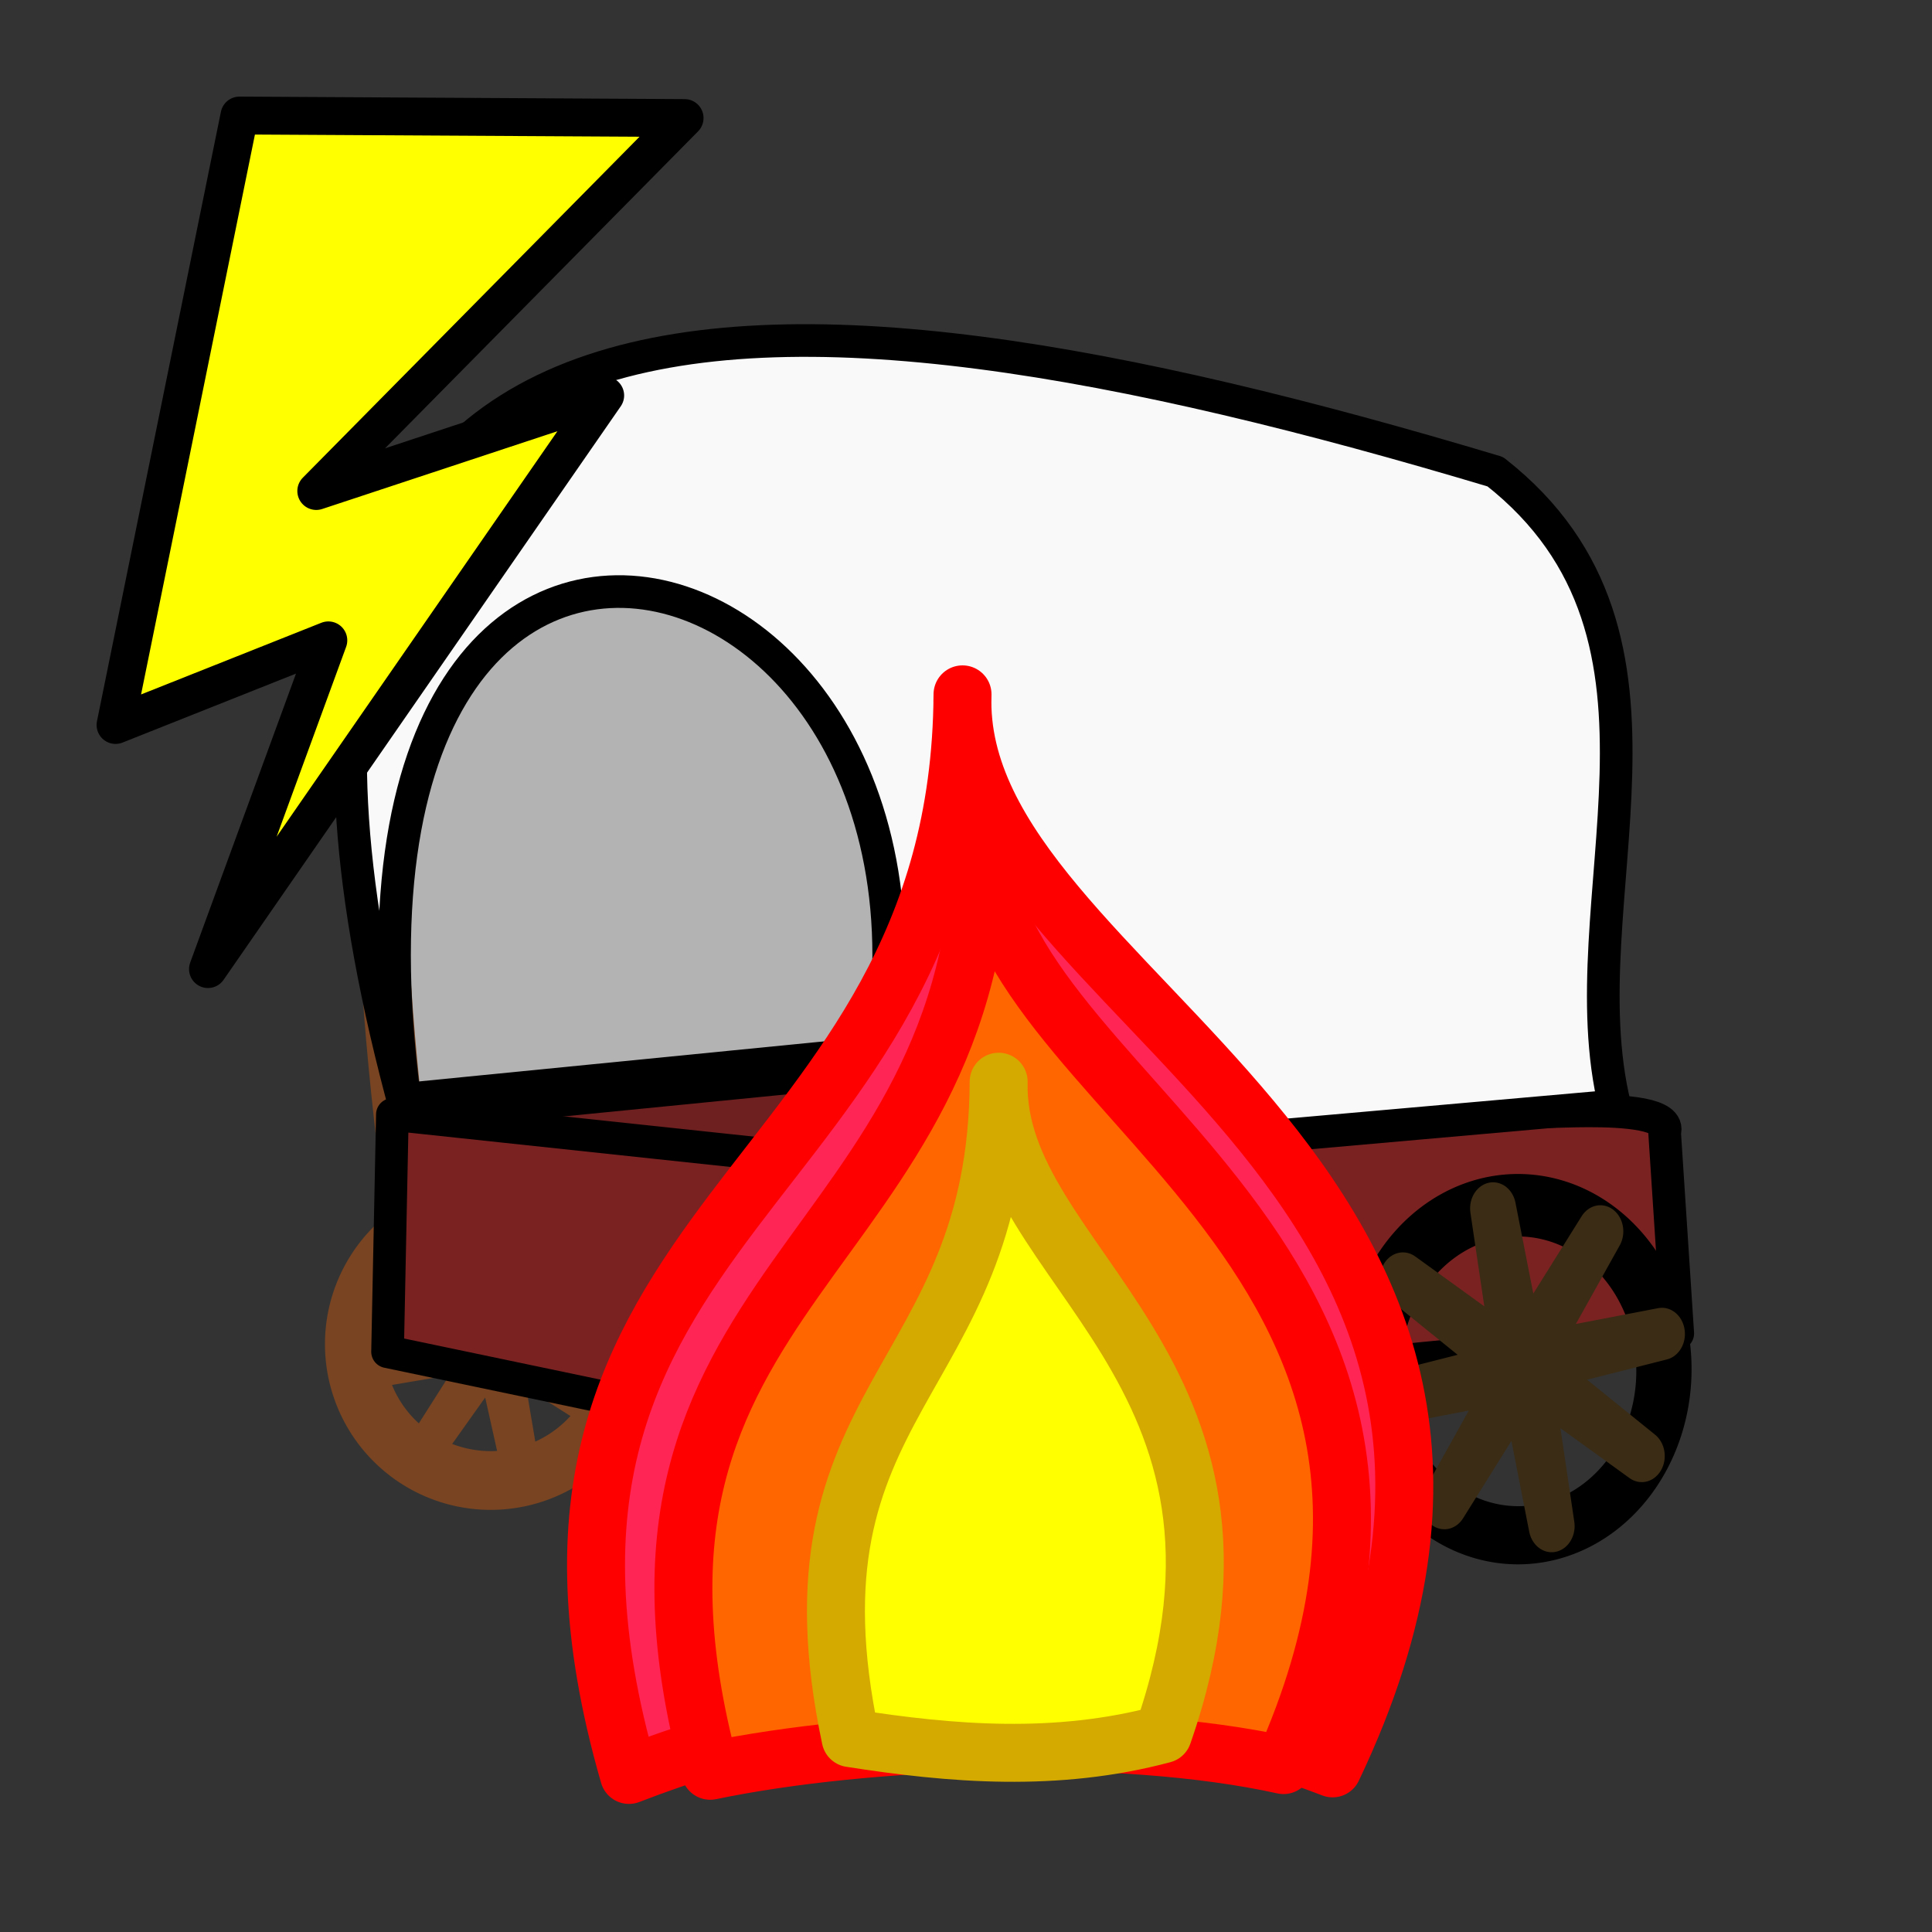 <?xml version="1.0" encoding="UTF-8" standalone="no"?>
<!-- Created with Inkscape (http://www.inkscape.org/) -->

<svg
   width="20mm"
   height="20mm"
   viewBox="0 0 20 20"
   version="1.1"
   id="svg135"
   inkscape:version="1.2.1 (9c6d41e410, 2022-07-14, custom)"
   sodipodi:docname="on_wagon_damage.svg"
   xmlns:inkscape="http://www.inkscape.org/namespaces/inkscape"
   xmlns:sodipodi="http://sodipodi.sourceforge.net/DTD/sodipodi-0.dtd"
   xmlns="http://www.w3.org/2000/svg"
   xmlns:svg="http://www.w3.org/2000/svg">
  <rect x="0" y="0" width="20" height="20" fill="#333333" stroke="none"/>
  <sodipodi:namedview
     id="namedview137"
     pagecolor="#ffffff"
     bordercolor="#eeeeee"
     borderopacity="1"
     inkscape:showpageshadow="0"
     inkscape:pageopacity="0"
     inkscape:pagecheckerboard="0"
     inkscape:deskcolor="#505050"
     inkscape:document-units="mm"
     showgrid="false"
     inkscape:zoom="7.8624099"
     inkscape:cx="29.380305"
     inkscape:cy="33.641085"
     inkscape:window-width="1920"
     inkscape:window-height="1015"
     inkscape:window-x="0"
     inkscape:window-y="0"
     inkscape:window-maximized="1"
     inkscape:current-layer="layer1" />
  <defs
     id="defs132" />
  <g
     inkscape:label="Layer 1"
     inkscape:groupmode="layer"
     id="layer1">
    <g
       id="g2525"
       transform="translate(-0.115,2.718)">
      <path
         style="fill:#b3b3b3;fill-opacity:1;stroke:#784421;stroke-width:0.508;stroke-linecap:round;stroke-linejoin:round;stroke-dasharray:none;paint-order:stroke fill markers;stop-color:#000000"
         d="M 9.445,9.581 10.606,3.414 5.671,2.519 C 3.874,3.447 3.923,6.145 4.272,9.131 Z"
         id="path5183"
         sodipodi:nodetypes="ccccc" />
      <g
         id="g5053-7"
         transform="matrix(-0.4,0,0,0.4,14.796,-1.162)"
         style="display:inline;stroke-width:0.979;stroke-dasharray:none">
        <path
           id="path3005-6-9"
           style="fill:#ff6600;stroke:#784421;stroke-width:0.979;stroke-linecap:round;stroke-linejoin:round;stroke-dasharray:none;stroke-dashoffset:0;paint-order:stroke fill markers;stop-color:#000000"
           d="m 24.003,27.096 a 3.8,3.8 0 0 0 -3.8,3.8 3.8,3.8 0 0 0 3.8,3.8 3.8,3.8 0 0 0 3.8,-3.8 3.8,3.8 0 0 0 -3.8,-3.8 z m -0.007,0.635 a 3.247,3.212 0 0 1 3.247,3.212 3.247,3.212 0 0 1 -3.247,3.212 3.247,3.212 0 0 1 -3.246,-3.212 3.247,3.212 0 0 1 3.246,-3.212 z" />
        <path
           sodipodi:type="star"
           style="fill:#ff6600;fill-opacity:1;stroke:#784421;stroke-width:0.979;stroke-linecap:round;stroke-linejoin:round;stroke-dasharray:none;paint-order:stroke fill markers;stop-color:#000000"
           id="path4631-2"
           inkscape:flatsided="false"
           sodipodi:sides="8"
           sodipodi:cx="16.626884"
           sodipodi:cy="32.498211"
           sodipodi:r1="3.4502339"
           sodipodi:r2="0.22698259"
           sodipodi:arg1="0.20685151"
           sodipodi:arg2="0.81125695"
           inkscape:rounded="0"
           inkscape:randomized="0"
           d="m 20.004,33.207 -3.22,-0.544 1.73,2.724 -1.892,-2.662 -0.703,3.15 0.544,-3.22 -2.724,1.73 2.662,-1.892 -3.15,-0.703 3.22,0.544 -1.73,-2.724 1.892,2.662 0.703,-3.15 -0.544,3.22 2.724,-1.73 -2.662,1.892 z"
           transform="translate(7.286,-1.627)" />
      </g>
      <g
         id="g5053-0"
         transform="matrix(-0.4,0,0,0.4,22.947,-1.746)"
         style="display:inline;stroke-width:0.979;stroke-dasharray:none">
        <path
           id="path3005-6-2"
           style="fill:#ff6600;stroke:#784421;stroke-width:0.979;stroke-linecap:round;stroke-linejoin:round;stroke-dasharray:none;stroke-dashoffset:0;paint-order:stroke fill markers;stop-color:#000000"
           d="m 24.003,27.096 a 3.8,3.8 0 0 0 -3.8,3.8 3.8,3.8 0 0 0 3.8,3.8 3.8,3.8 0 0 0 3.8,-3.8 3.8,3.8 0 0 0 -3.8,-3.8 z m -0.007,0.635 a 3.247,3.212 0 0 1 3.247,3.212 3.247,3.212 0 0 1 -3.247,3.212 3.247,3.212 0 0 1 -3.246,-3.212 3.247,3.212 0 0 1 3.246,-3.212 z" />
        <path
           sodipodi:type="star"
           style="fill:#ff6600;fill-opacity:1;stroke:#784421;stroke-width:0.979;stroke-linecap:round;stroke-linejoin:round;stroke-dasharray:none;paint-order:stroke fill markers;stop-color:#000000"
           id="path4631-3"
           inkscape:flatsided="false"
           sodipodi:sides="8"
           sodipodi:cx="16.626884"
           sodipodi:cy="32.498211"
           sodipodi:r1="3.4502339"
           sodipodi:r2="0.22698259"
           sodipodi:arg1="0.20685151"
           sodipodi:arg2="0.81125695"
           inkscape:rounded="0"
           inkscape:randomized="0"
           d="m 20.004,33.207 -3.22,-0.544 1.73,2.724 -1.892,-2.662 -0.703,3.15 0.544,-3.22 -2.724,1.73 2.662,-1.892 -3.15,-0.703 3.22,0.544 -1.73,-2.724 1.892,2.662 0.703,-3.15 -0.544,3.22 2.724,-1.73 -2.662,1.892 z"
           transform="translate(7.286,-1.627)" />
      </g>
      <path
         style="display:inline;fill:#f9f9f9;stroke:#ff6600;stroke-width:0.338;stroke-linecap:round;stroke-linejoin:round;stroke-dasharray:0.338, 4.06;stroke-dashoffset:0;paint-order:stroke fill markers;stop-color:#000000"
         d="M 12.954,8.777 6.672,1.057"
         id="path700-6" />
      <path
         style="fill:#f9f9f9;stroke:#ff6600;stroke-width:0.338;stroke-linecap:round;stroke-linejoin:round;stroke-dasharray:0.338, 4.06;stroke-dashoffset:0;paint-order:stroke fill markers;stop-color:#000000"
         d="M 13.013,8.891 10.314,1.541"
         id="path700" />
      <path
         style="display:inline;fill:#f9f9f9;stroke:#ff6600;stroke-width:0.338;stroke-linecap:round;stroke-linejoin:round;stroke-dasharray:0.338, 4.06;stroke-dashoffset:0;paint-order:stroke fill markers;stop-color:#000000"
         d="M 13.004,8.719 12.936,2.269"
         id="path700-9-1" />
      <path
         style="display:inline;fill:#f9f9f9;stroke:#ff6600;stroke-width:0.338;stroke-linecap:round;stroke-linejoin:round;stroke-dasharray:0.338, 4.06;stroke-dashoffset:0;paint-order:stroke fill markers;stop-color:#000000"
         d="M 13.066,8.877 15.06,3.296"
         id="path700-9" />
      <path
         style="fill:#6e1f1f;fill-opacity:1;stroke:#000000;stroke-width:0.508;stroke-linecap:round;stroke-linejoin:round;stroke-dasharray:none;stroke-opacity:1;paint-order:stroke fill markers;stop-color:#000000"
         d="m 4.404,8.737 5.841,-0.578 0.868,1.323 -4.891,0.668 z"
         id="path5395"
         sodipodi:nodetypes="ccccc" />
      <path
         style="fill:#7a2222;fill-opacity:1;stroke:#000000;stroke-width:0.338;stroke-linecap:round;stroke-linejoin:round;stroke-dasharray:none;stroke-dashoffset:0;paint-order:stroke fill markers;stop-color:#000000"
         d="M 17.347,9.005 C 17.477,8.617 15.418,8.884 16.404,8.745 l -7.906,0.535 -4.321,-0.461 -0.05,2.456 3.629,0.76 9.727,-0.949 z"
         id="path1337"
         sodipodi:nodetypes="cccccccc" />
      <path
         style="fill:#f9f9f9;stroke:#000000;stroke-width:0.338;stroke-linecap:round;stroke-linejoin:round;stroke-dasharray:none;paint-order:stroke fill markers;stop-color:#000000"
         d="M 4.324,8.804 C 3.111,0.298 11.192,2.873 8.905,9.432 L 16.832,8.731 C 16.311,6.611 17.794,3.889 15.594,2.165 7.95,-0.127 1.787,-0.455 4.324,8.804 Z"
         id="path452"
         sodipodi:nodetypes="ccccc" />
      <path
         id="path3005-6"
         style="fill:#ff6600;stroke:#000000;stroke-width:0.338;stroke-linecap:round;stroke-linejoin:round;stroke-dasharray:none;stroke-dashoffset:0;stroke-opacity:1;paint-order:stroke fill markers;stop-color:#000000"
         d="m 15.829,9.604 a 1.628,1.851 0 0 1 1.628,1.852 1.628,1.851 0 0 1 -1.628,1.851 1.628,1.851 0 0 1 -1.628,-1.851 1.628,1.851 0 0 1 1.628,-1.852 z m 0.003,0.309 a 1.391,1.565 0 0 0 -1.391,1.565 1.391,1.565 0 0 0 1.391,1.565 1.391,1.565 0 0 0 1.391,-1.565 1.391,1.565 0 0 0 -1.391,-1.565 z" />
      <path
         sodipodi:type="star"
         style="fill:#ff6600;fill-opacity:1;stroke:#3a2c15;stroke-width:1.111;stroke-linecap:round;stroke-linejoin:round;stroke-dasharray:none;stroke-opacity:1;paint-order:stroke fill markers;stop-color:#000000"
         id="path4631"
         inkscape:flatsided="false"
         sodipodi:sides="8"
         sodipodi:cx="16.626884"
         sodipodi:cy="32.498211"
         sodipodi:r1="3.4502339"
         sodipodi:r2="0.22698259"
         sodipodi:arg1="0.20685151"
         sodipodi:arg2="0.81125695"
         inkscape:rounded="0"
         inkscape:randomized="0"
         d="m 20.004,33.207 -3.22,-0.544 1.73,2.724 -1.892,-2.662 -0.703,3.15 0.544,-3.22 -2.724,1.73 2.662,-1.892 -3.15,-0.703 3.22,0.544 -1.73,-2.724 1.892,2.662 0.703,-3.15 -0.544,3.22 2.724,-1.73 -2.662,1.892 z"
         transform="matrix(-0.428,0,0,0.487,22.991,-4.391)" />
      <path
         id="path3005-6-1"
         style="fill:#ff6600;stroke:#784421;stroke-width:0.338;stroke-linecap:round;stroke-linejoin:round;stroke-dasharray:none;stroke-dashoffset:0;paint-order:stroke fill markers;stop-color:#000000"
         d="M 9.272,9.994 A 1.959,1.986 0 0 1 11.23,11.98 1.959,1.986 0 0 1 9.272,13.967 1.959,1.986 0 0 1 7.313,11.98 1.959,1.986 0 0 1 9.272,9.994 Z m 0.004,0.332 A 1.673,1.679 0 0 0 7.602,12.005 1.673,1.679 0 0 0 9.275,13.684 1.673,1.679 0 0 0 10.948,12.005 1.673,1.679 0 0 0 9.275,10.326 Z" />
      <path
         sodipodi:type="star"
         style="fill:#ff6600;fill-opacity:1;stroke:#3a2c15;stroke-width:0.978;stroke-linecap:round;stroke-linejoin:round;stroke-dasharray:none;stroke-opacity:1;paint-order:stroke fill markers;stop-color:#000000"
         id="path4631-8"
         inkscape:flatsided="false"
         sodipodi:sides="8"
         sodipodi:cx="16.626884"
         sodipodi:cy="32.498211"
         sodipodi:r1="3.4502339"
         sodipodi:r2="0.22698259"
         sodipodi:arg1="0.20685151"
         sodipodi:arg2="0.81125695"
         inkscape:rounded="0"
         inkscape:randomized="0"
         d="m 20.004,33.207 -3.22,-0.544 1.73,2.724 -1.892,-2.662 -0.703,3.15 0.544,-3.22 -2.724,1.73 2.662,-1.892 -3.15,-0.703 3.22,0.544 -1.73,-2.724 1.892,2.662 0.703,-3.15 -0.544,3.22 2.724,-1.73 -2.662,1.892 z"
         transform="matrix(-0.515,0,0,0.523,17.887,-5.019)" />
    </g>
    <path
       style="fill:#ffff00;stroke:#000000;stroke-width:0.392;stroke-linecap:round;stroke-linejoin:round;paint-order:stroke fill markers;stop-color:#000000"
       d="M 2.479,1.196 7.087,1.222 3.274,5.083 6.265,4.094 2.153,10.032 3.399,6.629 1.196,7.505 Z"
       id="path1217"
       sodipodi:nodetypes="cccccccc" />
    <path
       style="fill:#ff2554;stroke:#ff0000;stroke-width:0.6;stroke-linecap:round;stroke-linejoin:round;paint-order:stroke fill markers;stop-color:#000000;fill-opacity:1"
       d="M 6.511,18.374 C 4.826,12.537 9.932,12.367 9.964,7.188 9.851,10.314 16.766,12.078 13.795,18.306 11.242,17.329 8.829,17.476 6.511,18.374 Z"
       id="path5050"
       sodipodi:nodetypes="cccc" />
    <path
       style="fill:#ff6600;stroke:#ff0000;stroke-width:0.6;stroke-linecap:round;stroke-linejoin:round;paint-order:stroke fill markers;stop-color:#000000"
       d="M 7.352,18.331 C 5.98,13.242 10.14,13.093 10.166,8.577 10.074,11.302 15.708,12.841 13.287,18.272 11.585,17.896 8.977,17.993 7.352,18.331 Z"
       id="path5050-5"
       sodipodi:nodetypes="ccccc" />
    <path
       style="fill:#ffff00;stroke:#d4aa00;stroke-width:0.6;stroke-linecap:round;stroke-linejoin:round;paint-order:stroke fill markers;stop-color:#000000"
       d="m 8.805,17.993 c -0.748,-3.545 1.519,-3.649 1.533,-6.795 -0.05,1.899 3.02,2.97 1.701,6.754 -1.106,0.296 -2.193,0.204 -3.234,0.041 z"
       id="path5050-7"
       sodipodi:nodetypes="ccccc" />
  </g>
</svg>

